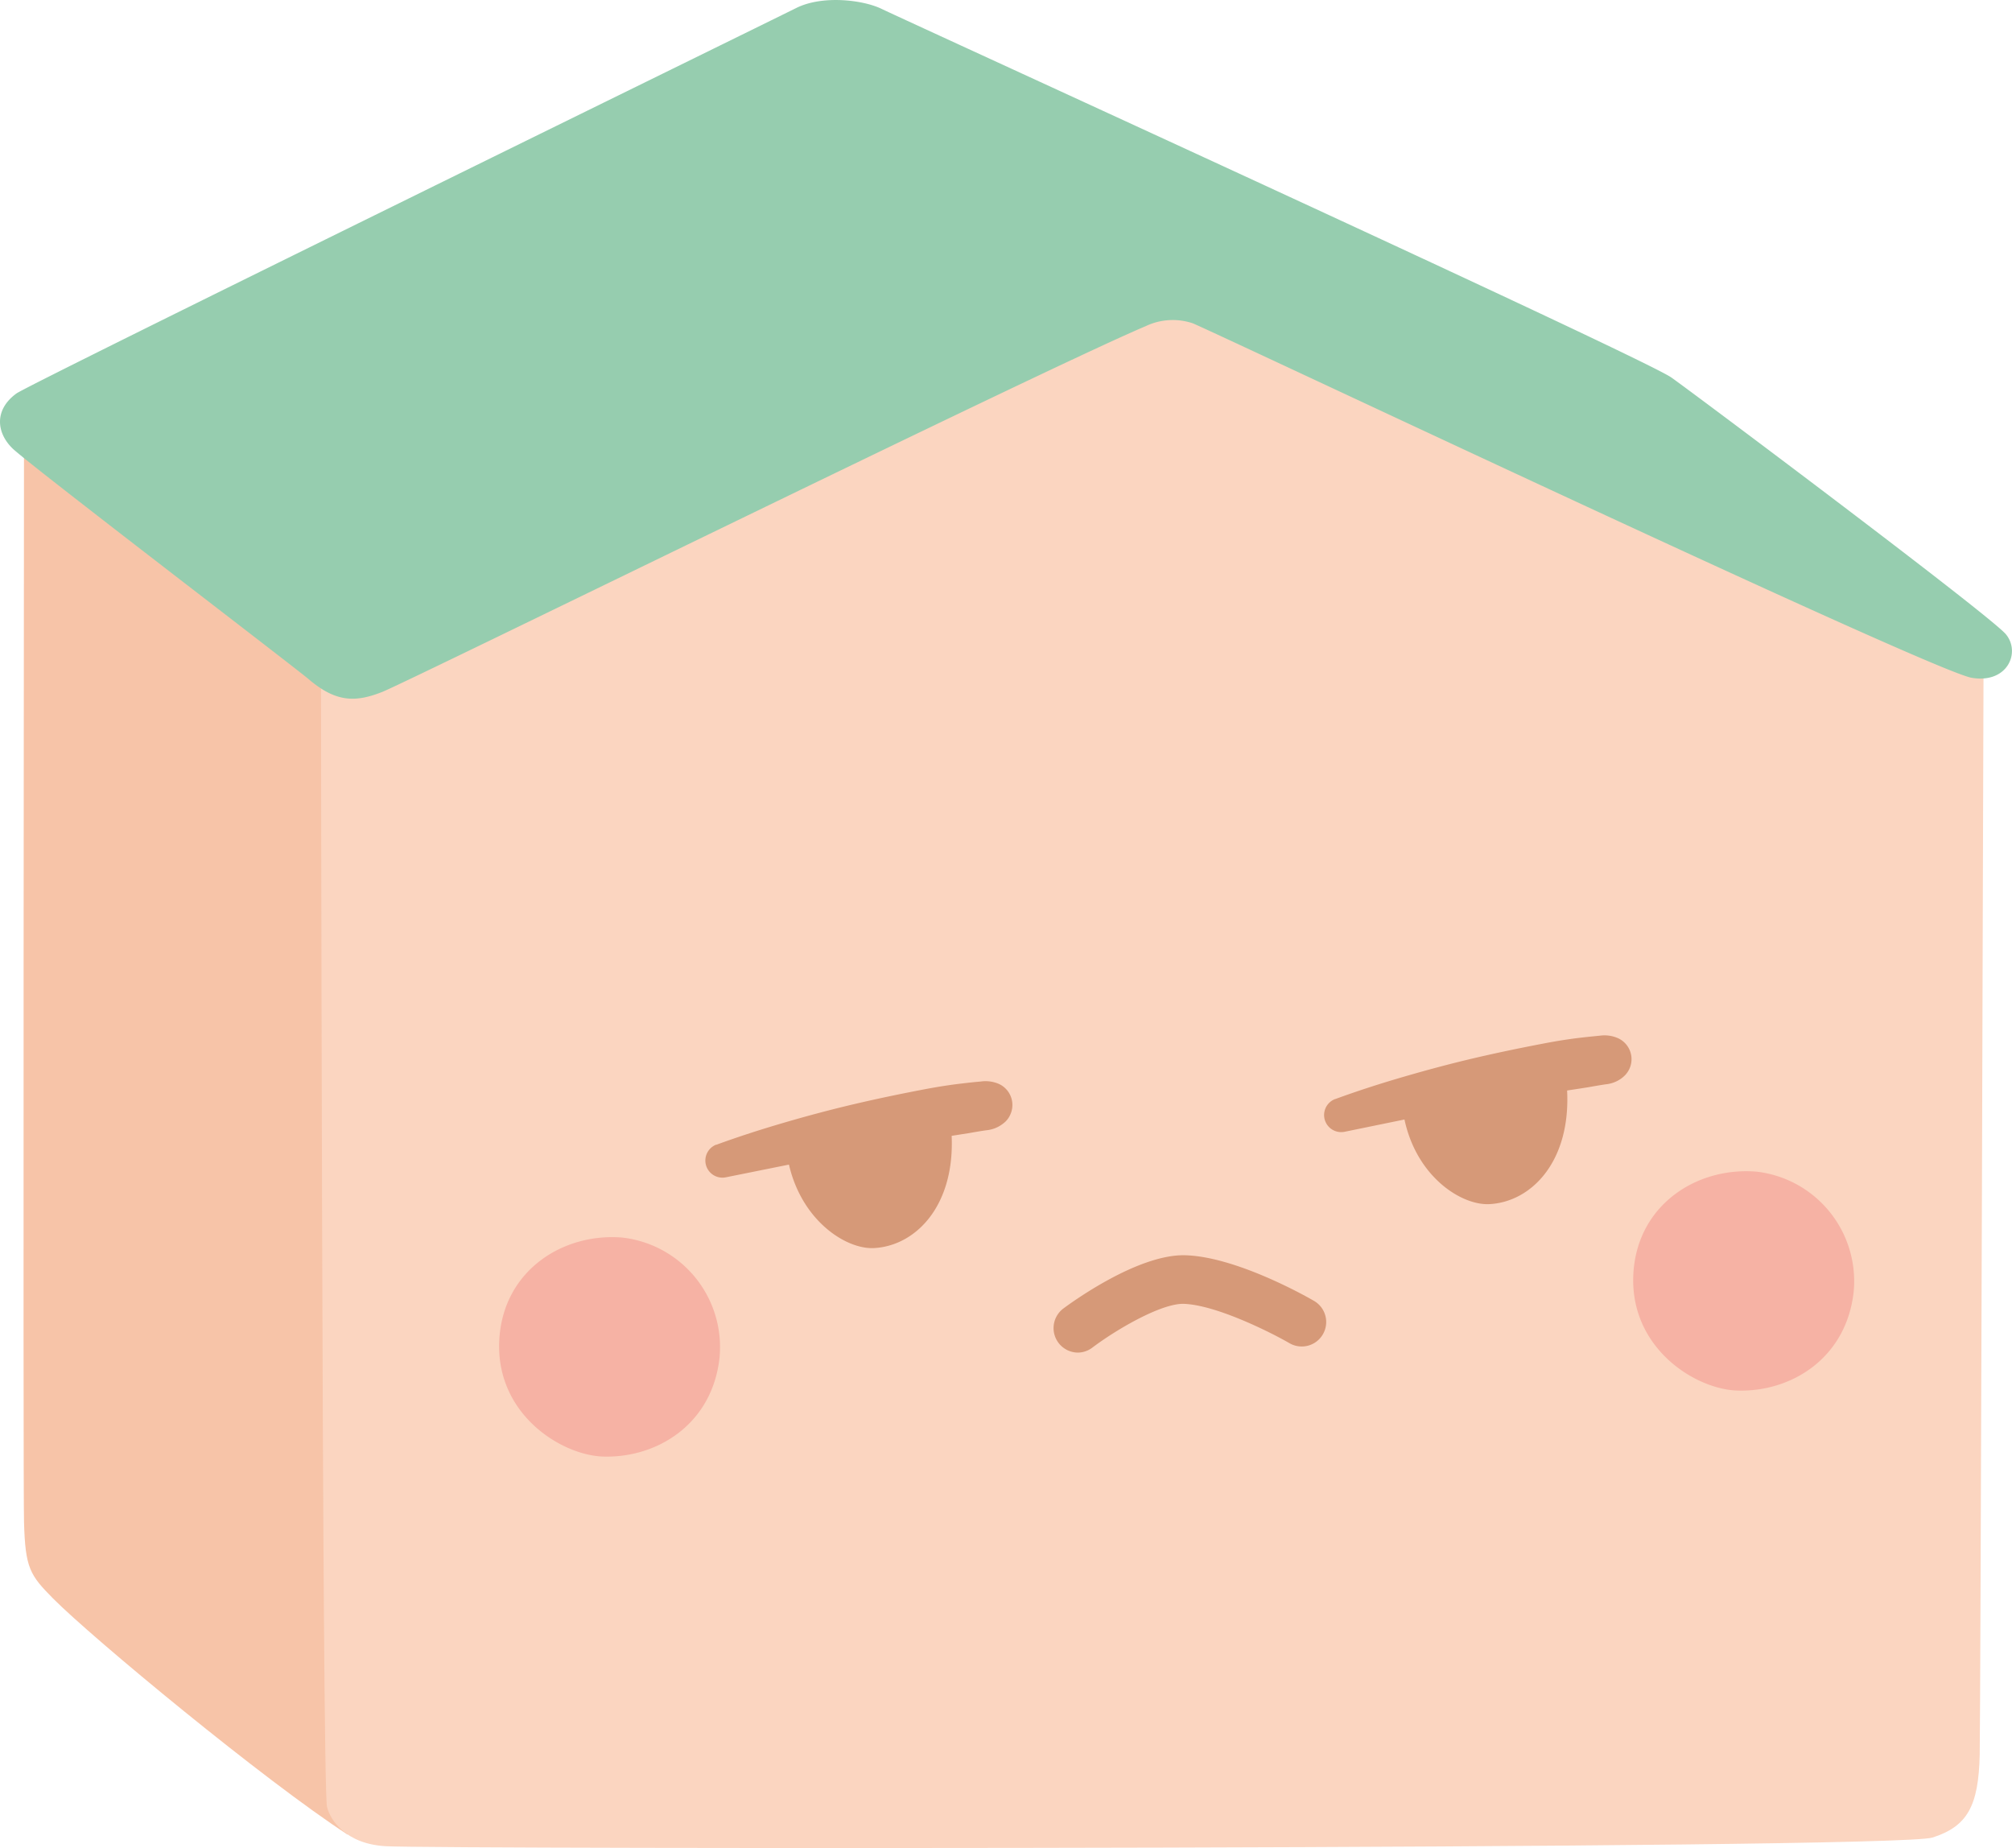 <svg id="Layer_1" data-name="Layer 1" xmlns="http://www.w3.org/2000/svg" viewBox="0 0 255.46 234.64"><defs><style>.cls-1{fill:#f7c4a8;}.cls-2{fill:#fbd5c0;}.cls-3{fill:#96cdaf;}.cls-4{fill:#f6b2a4;}.cls-5{fill:#d69978;}</style></defs><path class="cls-1" d="M173,496.77c.16,5.85.74,6.71,3.68,9.69,5.05,5.08,26.86,23.13,37.43,30L214,384.67l-41-27.81S172.86,493.26,173,496.77Z" transform="translate(-169.95 -303.53)"/><path class="cls-2" d="M210.7,382.08s.12,148.07.77,150.84c.4,1.67,2.37,4.72,7.49,5,6.7.38,191.49.45,196.35-1.1,4.45-1.43,5.86-4,6-10.57.1-4.18.49-139.43.49-139.43L316.94,335.56Z" transform="translate(-169.95 -303.53)"/><path class="cls-3" d="M315.41,344.94a8,8,0,0,1,6-.36c5.22,2.26,93.75,44.12,98.88,45,4.54.77,6.25-3.21,4.35-5.52S385.73,354,382.18,351.47s-97.12-45.27-100.31-46.82c-2.33-1.13-7.49-1.77-10.83-.1-3.9,1.95-97.32,47.71-99,48.93-2.86,2.08-2.55,5-.48,7s35.72,27.69,37.56,29.26c3.45,2.94,5.92,3,9.37,1.63S302.33,350.47,315.41,344.94Z" transform="translate(-169.95 -303.53)"/><path class="cls-4" d="M249,460.65c-7.56-.64-15.12,4.17-15.65,12.88-.58,9.49,7.86,14.76,13.19,14.92,6.86.2,13.86-4.12,14.77-12.58A14,14,0,0,0,249,460.65Z" transform="translate(-169.95 -303.53)"/><path class="cls-4" d="M393,452.28c-7.57-.64-15.13,4.17-15.66,12.88-.57,9.49,7.87,14.76,13.2,14.91,6.86.21,13.86-4.12,14.77-12.58A14,14,0,0,0,393,452.28Z" transform="translate(-169.95 -303.53)"/><path class="cls-5" d="M290,443.35a17.53,17.53,0,0,1,.8,5.07c.11,8.48-4.72,13.28-9.87,13.56-3.78.21-10.08-4-11.13-12.43-.06-.48-.11-1-.13-1.49Z" transform="translate(-169.95 -303.53)"/><path class="cls-5" d="M368.15,437.77a17.48,17.48,0,0,1,.8,5.07c.11,8.48-4.72,13.28-9.87,13.56C355.3,456.61,349,452.45,348,444c-.06-.48-.11-1-.13-1.5Z" transform="translate(-169.95 -303.53)"/><path class="cls-5" d="M306.81,475.25a3.11,3.11,0,0,1-1.87-5.58c.94-.7,9.34-6.86,15.38-6.78,6.47.12,15.46,5.21,16.46,5.79a3.1,3.1,0,0,1-3.1,5.38c-2.35-1.36-9.34-4.88-13.47-5h-.07c-2.84,0-8.39,3.22-11.46,5.53A3.09,3.09,0,0,1,306.81,475.25Z" transform="translate(-169.95 -303.53)"/><path class="cls-5" d="M260.86,448.88c2.92-1.07,5.83-2,8.78-2.86s5.92-1.65,8.91-2.35,6-1.32,9-1.89c1.52-.28,3-.52,4.58-.7.77-.09,1.54-.18,2.31-.24a4.27,4.27,0,0,1,2.38.32,2.94,2.94,0,0,1,1.39,3.91,2.79,2.79,0,0,1-.76,1l-.09.07a4.06,4.06,0,0,1-2.14.88c-.74.1-1.47.23-2.2.36-1.48.23-2.95.47-4.43.68-2.95.44-5.91.93-8.86,1.49s-5.9,1.09-8.85,1.68L262.09,453h0a2.17,2.17,0,0,1-1.18-4.16Z" transform="translate(-169.95 -303.53)"/><path class="cls-5" d="M339.47,443.07c2.92-1.07,5.82-2,8.78-2.86s5.91-1.65,8.9-2.35,6-1.32,9-1.89c1.52-.29,3.05-.53,4.59-.71q1.14-.13,2.31-.24a4.24,4.24,0,0,1,2.37.33,2.93,2.93,0,0,1,.63,4.9l-.08.07a4,4,0,0,1-2.15.87c-.73.11-1.47.24-2.2.37-1.47.23-2.94.46-4.42.67-3,.45-5.91.93-8.86,1.49s-5.91,1.09-8.86,1.69l-8.83,1.81h0a2.17,2.17,0,0,1-1.18-4.16Z" transform="translate(-169.95 -303.53)"/></svg>